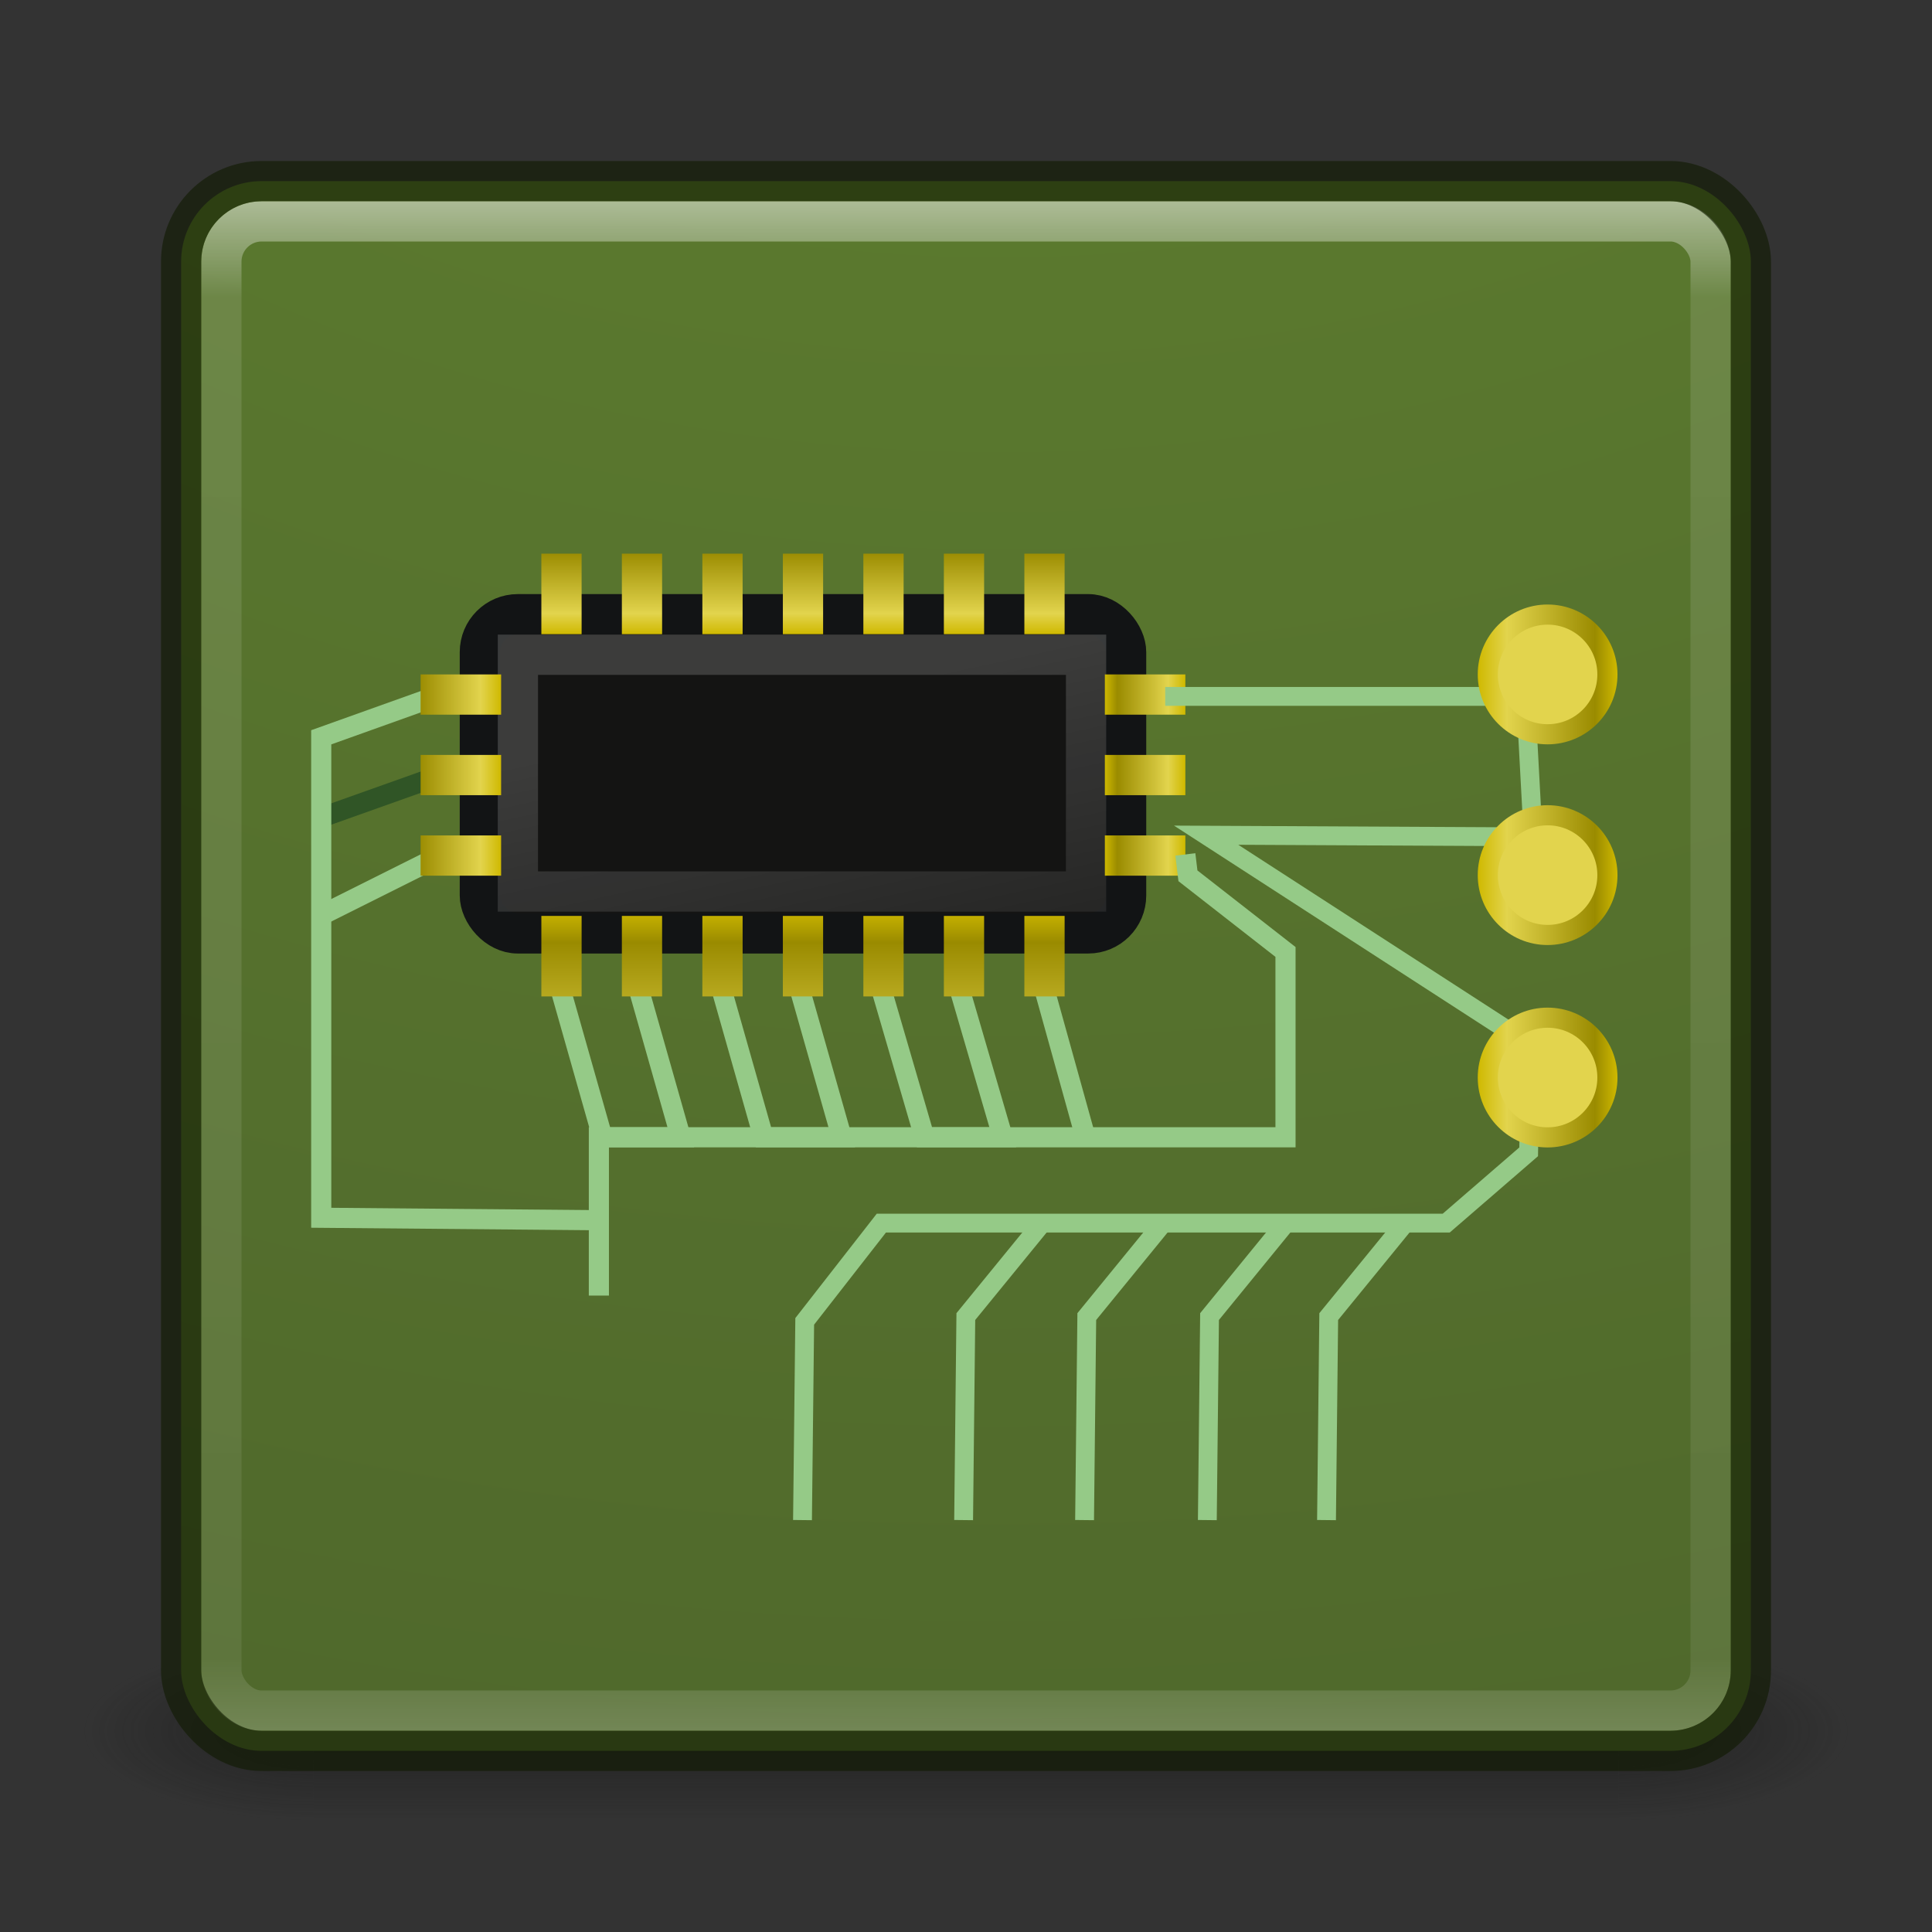 <?xml version="1.0" encoding="UTF-8" standalone="no"?>
<!-- Created with Inkscape (http://www.inkscape.org/) -->

<svg
   xmlns:dc="http://purl.org/dc/elements/1.1/"
   xmlns:cc="http://creativecommons.org/ns#"
   xmlns:rdf="http://www.w3.org/1999/02/22-rdf-syntax-ns#"
   xmlns:svg="http://www.w3.org/2000/svg"
   xmlns="http://www.w3.org/2000/svg"
   xmlns:xlink="http://www.w3.org/1999/xlink"
   xmlns:sodipodi="http://sodipodi.sourceforge.net/DTD/sodipodi-0.dtd"
   xmlns:inkscape="http://www.inkscape.org/namespaces/inkscape"
   version="1.1"
   width="48"
   height="48"
   id="svg6649"
   inkscape:version="0.48.4 r9939"
   sodipodi:docname="applications-java.svg">
  <rect width="100%" height="100%" fill="#333333" stroke="none"/>
  <sodipodi:namedview
     pagecolor="#ffffff"
     bordercolor="#666666"
     borderopacity="1"
     objecttolerance="10"
     gridtolerance="10"
     guidetolerance="10"
     inkscape:pageopacity="0"
     inkscape:pageshadow="2"
     inkscape:window-width="1855"
     inkscape:window-height="1056"
     id="namedview45"
     showgrid="true"
     inkscape:zoom="19.25"
     inkscape:cx="15.585417"
     inkscape:cy="24"
     inkscape:window-x="65"
     inkscape:window-y="24"
     inkscape:window-maximized="1"
     inkscape:current-layer="svg6649">
    <inkscape:grid
       type="xygrid"
       id="grid3022" />
  </sodipodi:namedview>
  <defs
     id="defs6651">
    <linearGradient
       x1="167.983"
       y1="8.508"
       x2="167.983"
       y2="54.78"
       id="linearGradient5414"
       xlink:href="#linearGradient5803"
       gradientUnits="userSpaceOnUse"
       gradientTransform="matrix(0.711,0,0,0.711,-91.335,2.14)" />
    <linearGradient
       id="linearGradient5803">
      <stop
         id="stop5805"
         style="stop-color:#fff5ef;stop-opacity:1"
         offset="0" />
      <stop
         id="stop5807"
         style="stop-color:#fef8dd;stop-opacity:1"
         offset="1" />
    </linearGradient>
    <linearGradient
       x1="24"
       y1="5"
       x2="24"
       y2="43"
       id="linearGradient3058"
       xlink:href="#linearGradient3924-1"
       gradientUnits="userSpaceOnUse"
       gradientTransform="translate(4e-6,1)" />
    <linearGradient
       id="linearGradient3924-1">
      <stop
         id="stop3926-3"
         style="stop-color:#ffffff;stop-opacity:1"
         offset="0" />
      <stop
         id="stop3928-91"
         style="stop-color:#ffffff;stop-opacity:0.235"
         offset="0.063" />
      <stop
         id="stop3930-6"
         style="stop-color:#ffffff;stop-opacity:0.157"
         offset="0.951" />
      <stop
         id="stop3932-6"
         style="stop-color:#ffffff;stop-opacity:0.392"
         offset="1" />
    </linearGradient>
    <radialGradient
       cx="6.73"
       cy="9.957"
       r="12.672"
       fx="6.2"
       fy="9.957"
       id="radialGradient5521-1"
       xlink:href="#linearGradient2867-449-88-871-390-598-476-591-434-148-57-177-8-3-3-6-4-8-8-8"
       gradientUnits="userSpaceOnUse"
       gradientTransform="matrix(0,9.498,-11.66,0,140.931,-79.161)" />
    <linearGradient
       id="linearGradient2867-449-88-871-390-598-476-591-434-148-57-177-8-3-3-6-4-8-8-8">
      <stop
         id="stop3750-1-0-7-6-6-1-3-9"
         style="stop-color:#ffcd7d;stop-opacity:1"
         offset="0" />
      <stop
         id="stop3752-3-7-4-0-32-8-923-0"
         style="stop-color:#fc8f36;stop-opacity:1"
         offset="0.262" />
      <stop
         id="stop3754-1-8-5-2-7-6-7-1"
         style="stop-color:#e23a0e;stop-opacity:1"
         offset="0.705" />
      <stop
         id="stop3756-1-6-2-6-6-1-96-6"
         style="stop-color:#ac441f;stop-opacity:1"
         offset="1" />
    </linearGradient>
    <radialGradient
       cx="4.993"
       cy="43.5"
       r="2.5"
       fx="4.993"
       fy="43.5"
       id="radialGradient3013"
       xlink:href="#linearGradient3688-166-749"
       gradientUnits="userSpaceOnUse"
       gradientTransform="matrix(2.004,0,0,1.4,27.988,-17.4)" />
    <linearGradient
       id="linearGradient3688-166-749">
      <stop
         id="stop2883"
         style="stop-color:#181818;stop-opacity:1"
         offset="0" />
      <stop
         id="stop2885"
         style="stop-color:#181818;stop-opacity:0"
         offset="1" />
    </linearGradient>
    <radialGradient
       cx="4.993"
       cy="43.5"
       r="2.5"
       fx="4.993"
       fy="43.5"
       id="radialGradient3015"
       xlink:href="#linearGradient3688-464-309"
       gradientUnits="userSpaceOnUse"
       gradientTransform="matrix(2.004,0,0,1.4,-20.012,-104.4)" />
    <linearGradient
       id="linearGradient3688-464-309">
      <stop
         id="stop2889"
         style="stop-color:#181818;stop-opacity:1"
         offset="0" />
      <stop
         id="stop2891"
         style="stop-color:#181818;stop-opacity:0"
         offset="1" />
    </linearGradient>
    <linearGradient
       id="linearGradient3702-501-757">
      <stop
         id="stop2895"
         style="stop-color:#181818;stop-opacity:0"
         offset="0" />
      <stop
         id="stop2897"
         style="stop-color:#181818;stop-opacity:1"
         offset="0.5" />
      <stop
         id="stop2899"
         style="stop-color:#181818;stop-opacity:0"
         offset="1" />
    </linearGradient>
    <linearGradient
       x1="25.058"
       y1="47.028"
       x2="25.058"
       y2="39.999"
       id="linearGradient6647"
       xlink:href="#linearGradient3702-501-757"
       gradientUnits="userSpaceOnUse" />
    <linearGradient
       inkscape:collect="always"
       xlink:href="#linearGradient5803"
       id="linearGradient3023"
       gradientUnits="userSpaceOnUse"
       gradientTransform="matrix(0.711,0,0,0.711,-91.335,2.14)"
       x1="167.983"
       y1="8.508"
       x2="167.983"
       y2="54.78" />
    <linearGradient
       inkscape:collect="always"
       xlink:href="#linearGradient3924-1"
       id="linearGradient3029"
       gradientUnits="userSpaceOnUse"
       gradientTransform="translate(4e-6,6e-6)"
       x1="24"
       y1="5"
       x2="24"
       y2="43" />
    <radialGradient
       inkscape:collect="always"
       xlink:href="#linearGradient14981-4"
       id="radialGradient3032"
       gradientUnits="userSpaceOnUse"
       gradientTransform="matrix(0,9.498,-11.66,0,140.931,-80.161)"
       cx="6.73"
       cy="9.957"
       fx="6.2"
       fy="9.957"
       r="12.672" />
    <linearGradient
       inkscape:collect="always"
       xlink:href="#linearGradient6215"
       id="linearGradient3391"
       gradientUnits="userSpaceOnUse"
       gradientTransform="matrix(0.667,0,0,1,7.117,-2.244)"
       x1="8"
       y1="19.5"
       x2="4.328"
       y2="19.5" />
    <linearGradient
       id="linearGradient6215">
      <stop
         id="stop6217"
         style="stop-color:#cfb900;stop-opacity:1"
         offset="0" />
      <stop
         id="stop6219"
         style="stop-color:#e2d44d;stop-opacity:1"
         offset="0.21" />
      <stop
         id="stop6221"
         style="stop-color:#9a8b00;stop-opacity:1"
         offset="0.84" />
      <stop
         id="stop6223"
         style="stop-color:#cfb900;stop-opacity:1"
         offset="1" />
    </linearGradient>
    <radialGradient
       inkscape:collect="always"
       xlink:href="#linearGradient3437"
       id="radialGradient3394"
       gradientUnits="userSpaceOnUse"
       gradientTransform="matrix(1.305,0,0,0.204,-57.164,29.057)"
       cx="24.454"
       cy="46.87"
       fx="24.454"
       fy="46.87"
       r="19.614" />
    <linearGradient
       id="linearGradient3437">
      <stop
         id="stop3439"
         style="stop-color:black;stop-opacity:1"
         offset="0" />
      <stop
         id="stop3441"
         style="stop-color:black;stop-opacity:0"
         offset="1" />
    </linearGradient>
    <linearGradient
       gradientTransform="translate(1.45,4.258)"
       inkscape:collect="always"
       xlink:href="#linearGradient6215"
       id="linearGradient3450"
       x1="35.264"
       y1="22.513"
       x2="38.736"
       y2="22.513"
       gradientUnits="userSpaceOnUse" />
    <linearGradient
       id="linearGradient3116">
      <stop
         id="stop3118"
         style="stop-color:#cfb900;stop-opacity:1"
         offset="0" />
      <stop
         id="stop3120"
         style="stop-color:#e2d44d;stop-opacity:1"
         offset="0.21" />
      <stop
         id="stop3122"
         style="stop-color:#9a8b00;stop-opacity:1"
         offset="0.84" />
      <stop
         id="stop3124"
         style="stop-color:#cfb900;stop-opacity:1"
         offset="1" />
    </linearGradient>
    <linearGradient
       gradientTransform="translate(1.45,4.258)"
       inkscape:collect="always"
       xlink:href="#linearGradient6215"
       id="linearGradient3452"
       x1="35.264"
       y1="17.484"
       x2="38.736"
       y2="17.484"
       gradientUnits="userSpaceOnUse" />
    <linearGradient
       id="linearGradient3127">
      <stop
         id="stop3129"
         style="stop-color:#cfb900;stop-opacity:1"
         offset="0" />
      <stop
         id="stop3131"
         style="stop-color:#e2d44d;stop-opacity:1"
         offset="0.21" />
      <stop
         id="stop3133"
         style="stop-color:#9a8b00;stop-opacity:1"
         offset="0.84" />
      <stop
         id="stop3135"
         style="stop-color:#cfb900;stop-opacity:1"
         offset="1" />
    </linearGradient>
    <linearGradient
       gradientTransform="translate(1.45,4.258)"
       inkscape:collect="always"
       xlink:href="#linearGradient6215"
       id="linearGradient3454"
       x1="35.264"
       y1="12.498"
       x2="38.736"
       y2="12.498"
       gradientUnits="userSpaceOnUse" />
    <linearGradient
       id="linearGradient3138">
      <stop
         id="stop3140"
         style="stop-color:#cfb900;stop-opacity:1"
         offset="0" />
      <stop
         id="stop3142"
         style="stop-color:#e2d44d;stop-opacity:1"
         offset="0.21" />
      <stop
         id="stop3144"
         style="stop-color:#9a8b00;stop-opacity:1"
         offset="0.84" />
      <stop
         id="stop3146"
         style="stop-color:#cfb900;stop-opacity:1"
         offset="1" />
    </linearGradient>
    <radialGradient
       inkscape:collect="always"
       xlink:href="#linearGradient7622"
       id="radialGradient3400"
       gradientUnits="userSpaceOnUse"
       gradientTransform="matrix(1.999,0.083,-0.053,1.263,-49.761,-0.302)"
       cx="4"
       cy="9.17"
       fx="4"
       fy="9.17"
       r="19" />
    <linearGradient
       id="linearGradient7622">
      <stop
         id="stop7624"
         style="stop-color:white;stop-opacity:1"
         offset="0" />
      <stop
         id="stop7626"
         style="stop-color:white;stop-opacity:0"
         offset="1" />
    </linearGradient>
    <linearGradient
       inkscape:collect="always"
       xlink:href="#linearGradient6215"
       id="linearGradient3403"
       gradientUnits="userSpaceOnUse"
       gradientTransform="matrix(0,0.667,-1,0,33.45,19.423)"
       x1="12.647"
       y1="11.5"
       x2="4.713"
       y2="11.5" />
    <linearGradient
       id="linearGradient3153">
      <stop
         id="stop3155"
         style="stop-color:#cfb900;stop-opacity:1"
         offset="0" />
      <stop
         id="stop3157"
         style="stop-color:#e2d44d;stop-opacity:1"
         offset="0.21" />
      <stop
         id="stop3159"
         style="stop-color:#9a8b00;stop-opacity:1"
         offset="0.84" />
      <stop
         id="stop3161"
         style="stop-color:#cfb900;stop-opacity:1"
         offset="1" />
    </linearGradient>
    <linearGradient
       inkscape:collect="always"
       xlink:href="#linearGradient6215"
       id="linearGradient3419"
       gradientUnits="userSpaceOnUse"
       gradientTransform="matrix(0,0.667,-1,0,33.45,10.423)"
       x1="8"
       y1="19.5"
       x2="4.328"
       y2="19.5" />
    <linearGradient
       id="linearGradient3164">
      <stop
         id="stop3166"
         style="stop-color:#cfb900;stop-opacity:1"
         offset="0" />
      <stop
         id="stop3168"
         style="stop-color:#e2d44d;stop-opacity:1"
         offset="0.21" />
      <stop
         id="stop3170"
         style="stop-color:#9a8b00;stop-opacity:1"
         offset="0.84" />
      <stop
         id="stop3172"
         style="stop-color:#cfb900;stop-opacity:1"
         offset="1" />
    </linearGradient>
    <linearGradient
       inkscape:collect="always"
       xlink:href="#linearGradient6215"
       id="linearGradient3422"
       gradientUnits="userSpaceOnUse"
       gradientTransform="matrix(-0.667,0,0,1,45.45,-2.244)"
       x1="24"
       y1="19.5"
       x2="27"
       y2="19.5" />
    <linearGradient
       id="linearGradient3175">
      <stop
         id="stop3177"
         style="stop-color:#cfb900;stop-opacity:1"
         offset="0" />
      <stop
         id="stop3179"
         style="stop-color:#e2d44d;stop-opacity:1"
         offset="0.21" />
      <stop
         id="stop3181"
         style="stop-color:#9a8b00;stop-opacity:1"
         offset="0.84" />
      <stop
         id="stop3183"
         style="stop-color:#cfb900;stop-opacity:1"
         offset="1" />
    </linearGradient>
    <linearGradient
       inkscape:collect="always"
       xlink:href="#linearGradient14861"
       id="linearGradient3426"
       gradientUnits="userSpaceOnUse"
       gradientTransform="matrix(0.935,0,0,1.149,4.969,-6.103)"
       x1="16.965"
       y1="20.166"
       x2="18.968"
       y2="31.347" />
    <linearGradient
       id="linearGradient14861">
      <stop
         id="stop14863"
         style="stop-color:white;stop-opacity:1"
         offset="0" />
      <stop
         id="stop14865"
         style="stop-color:white;stop-opacity:0"
         offset="1" />
    </linearGradient>
    <radialGradient
       inkscape:collect="always"
       xlink:href="#linearGradient14981-4"
       id="radialGradient3430"
       gradientUnits="userSpaceOnUse"
       gradientTransform="matrix(2.316,0.014,-0.01,1.647,-8.688,-10)"
       cx="9"
       cy="15.407"
       fx="9"
       fy="15.407"
       r="20" />
    <linearGradient
       id="linearGradient14981-4">
      <stop
         id="stop14983-1"
         style="stop-color:#628430;stop-opacity:1"
         offset="0" />
      <stop
         id="stop14985-7"
         style="stop-color:#3f5028;stop-opacity:1;"
         offset="1" />
    </linearGradient>
    <radialGradient
       r="20"
       fy="15.407"
       fx="9"
       cy="15.407"
       cx="9"
       gradientTransform="matrix(2.316,0.014,-0.01,1.647,-57.935,-8.883)"
       gradientUnits="userSpaceOnUse"
       id="radialGradient3219"
       xlink:href="#linearGradient14981-4"
       inkscape:collect="always" />
  </defs>
  <g
     style="opacity:0.6"
     id="g3712-5"
     transform="matrix(1.158,0,0,0.643,-3.789,15.036)">
    <rect
       style="fill:url(#radialGradient3013);fill-opacity:1;stroke:none"
       id="rect2801-3"
       y="40"
       x="38"
       height="7"
       width="5" />
    <rect
       style="fill:url(#radialGradient3015);fill-opacity:1;stroke:none"
       id="rect3696-6"
       transform="scale(-1,-1)"
       y="-47"
       x="-10"
       height="7"
       width="5" />
    <rect
       style="fill:url(#linearGradient6647);fill-opacity:1;stroke:none"
       id="rect3700-4"
       y="40"
       x="10"
       height="7"
       width="28" />
  </g>
  <rect
     style="color:#000000;fill:url(#radialGradient3032);fill-opacity:1.0;fill-rule:nonzero;stroke:none;stroke-width:1;marker:none;visibility:visible;display:inline;overflow:visible;enable-background:accumulate"
     id="rect5505-21"
     y="4.5"
     x="4.5"
     ry="2"
     rx="2"
     height="39"
     width="39" />
  <rect
     style="opacity:0.5;fill:none;stroke:url(#linearGradient3029);stroke-width:1;stroke-linecap:round;stroke-linejoin:round;stroke-miterlimit:4;stroke-opacity:1;stroke-dasharray:none;stroke-dashoffset:0"
     id="rect6741"
     y="5.5"
     x="5.5"
     ry="1"
     rx="1"
     height="37"
     width="37" />
  <rect
     style="opacity:0.6;color:#000000;fill:none;stroke:#0f1a00;stroke-width:1;stroke-linecap:round;stroke-linejoin:round;stroke-miterlimit:4;stroke-opacity:1;stroke-dasharray:none;stroke-dashoffset:0;marker:none;visibility:visible;display:inline;overflow:visible;enable-background:accumulate"
     id="rect5505-21-3-2"
     y="4.5"
     x="4.5"
     ry="2"
     rx="2"
     height="39"
     width="39" />
  <rect
     width="16.056"
     height="7.93"
     rx="0.942"
     ry="0.942"
     x="11.922"
     y="15.26"
     id="rect14857"
     style="fill:#141413;fill-opacity:1;fill-rule:nonzero;stroke:#121415;stroke-width:1;stroke-linecap:butt;stroke-linejoin:miter;stroke-miterlimit:4;stroke-opacity:1;stroke-dasharray:none;stroke-dashoffset:0;marker:none;visibility:visible;display:block;overflow:visible" />
  <rect
     width="14.116"
     height="5.882"
     rx="0"
     ry="0"
     x="12.867"
     y="16.267"
     id="rect14859"
     style="opacity:0.17;fill:none;stroke:url(#linearGradient3426);stroke-width:1;stroke-linecap:butt;stroke-linejoin:miter;stroke-miterlimit:4;stroke-opacity:1;stroke-dasharray:none;stroke-dashoffset:0;marker:none;visibility:visible;display:block;overflow:visible" />
  <path
     inkscape:connector-curvature="0"
     d="m 10.95,19.256 -2.984,1.062"
     id="path15031"
     style="fill:none;stroke:#305526;stroke-width:0.5;stroke-linecap:butt;stroke-linejoin:miter;stroke-miterlimit:4;stroke-opacity:1;stroke-dasharray:none;stroke-dashoffset:0;marker:none;visibility:visible;display:block;overflow:visible" />
  <path
     inkscape:connector-curvature="0"
     d="m 27.45,16.756 0,1 2,0 0,-1 -2,0 z m 0,2 0,1 2,0 0,-1 -2,0 z m 0,2 0,1 2,0 0,-1 -2,0 z"
     id="rect14875"
     style="fill:url(#linearGradient3422);fill-opacity:1;fill-rule:nonzero;stroke:none;stroke-width:1;marker:none;visibility:visible;display:block;overflow:visible" />
  <path
     inkscape:connector-curvature="0"
     d="m 13.45,13.756 0,2 1,0 0,-2 -1,0 z m 2,0 0,2 1,0 0,-2 -1,0 z m 2,0 0,2 1,0 0,-2 -1,0 z m 2,0 0,2 1,0 0,-2 -1,0 z m 2,0 0,2 1,0 0,-2 -1,0 z m 2,0 0,2 1,0 0,-2 -1,0 z m 2,0 0,2 1,0 0,-2 -1,0 z"
     id="rect14901"
     style="fill:url(#linearGradient3419);fill-opacity:1;fill-rule:nonzero;stroke:none;stroke-width:1;marker:none;visibility:visible;display:block;overflow:visible" />
  <g
     id="g3245"
     transform="translate(4.45,-1.244)">
    <path
       inkscape:connector-curvature="0"
       style="fill:none;stroke:#95ca87;stroke-width:0.5;stroke-linecap:butt;stroke-linejoin:miter;stroke-miterlimit:4;stroke-opacity:1;stroke-dasharray:none;stroke-dashoffset:0;marker:none;visibility:visible;display:block;overflow:visible"
       id="path14957"
       d="m 25,22.472 0.064,0.531 2.424,1.892 0,4.604 -17.059,0 0,3.933" />
    <path
       inkscape:connector-curvature="0"
       style="fill:none;stroke:#95ca87;stroke-width:0.468;stroke-linecap:butt;stroke-linejoin:miter;stroke-miterlimit:4;stroke-opacity:1;stroke-dasharray:none;stroke-dashoffset:0;marker:none;visibility:visible;display:block;overflow:visible"
       id="path14826"
       d="m 15.488,39.01 0.055,-4.937 1.904,-2.441 14.034,0 2.048,-1.771 0.044,-2.653 -8.057,-5.214 8.124,0.041 -0.188,-3.489 -8.953,0" />
    <path
       inkscape:connector-curvature="0"
       style="fill:none;stroke:#95ca87;stroke-width:0.468;stroke-linecap:butt;stroke-linejoin:miter;stroke-miterlimit:4;stroke-opacity:1;stroke-dasharray:none;stroke-dashoffset:0;marker:none;visibility:visible;display:block;overflow:visible"
       id="path14842"
       d="m 19.491,39.01 0.055,-5.056 1.904,-2.332" />
    <path
       inkscape:connector-curvature="0"
       style="fill:none;stroke:#95ca87;stroke-width:0.468;stroke-linecap:butt;stroke-linejoin:miter;stroke-miterlimit:4;stroke-opacity:1;stroke-dasharray:none;stroke-dashoffset:0;marker:none;visibility:visible;display:block;overflow:visible"
       id="path14844"
       d="m 22.496,39.01 0.055,-5.056 1.904,-2.332" />
    <path
       inkscape:connector-curvature="0"
       style="fill:none;stroke:#95ca87;stroke-width:0.468;stroke-linecap:butt;stroke-linejoin:miter;stroke-miterlimit:4;stroke-opacity:1;stroke-dasharray:none;stroke-dashoffset:0;marker:none;visibility:visible;display:block;overflow:visible"
       id="path14846"
       d="m 25.546,39.01 0.055,-5.056 1.904,-2.332" />
    <path
       inkscape:connector-curvature="0"
       style="fill:none;stroke:#95ca87;stroke-width:0.468;stroke-linecap:butt;stroke-linejoin:miter;stroke-miterlimit:4;stroke-opacity:1;stroke-dasharray:none;stroke-dashoffset:0;marker:none;visibility:visible;display:block;overflow:visible"
       id="path14848"
       d="m 28.507,39.01 0.055,-5.056 1.904,-2.332" />
    <path
       inkscape:connector-curvature="0"
       style="fill:none;stroke:#95ca87;stroke-width:0.5;stroke-linecap:butt;stroke-linejoin:miter;stroke-miterlimit:4;stroke-opacity:1;stroke-dasharray:none;stroke-dashoffset:0;marker:none;visibility:visible;display:block;overflow:visible"
       id="path15029"
       d="m 6.5,18.5 -2.969,1.062 0,1.875 0,10.062 7,0.062" />
    <path
       inkscape:connector-curvature="0"
       style="fill:#98a332;fill-opacity:1;stroke:#95ca87;stroke-width:0.5;stroke-linecap:butt;stroke-linejoin:miter;stroke-miterlimit:4;stroke-opacity:1;stroke-dasharray:none;stroke-dashoffset:0;marker:none;visibility:visible;display:block;overflow:visible"
       id="path15033"
       d="M 6.5,22.5 3.5,24" />
    <path
       inkscape:connector-curvature="0"
       style="fill:none;stroke:#95ca87;stroke-width:0.5;stroke-linecap:butt;stroke-linejoin:miter;stroke-miterlimit:4;stroke-opacity:1;stroke-dasharray:none;stroke-dashoffset:0;marker:none;visibility:visible;display:block;overflow:visible"
       id="path14959"
       d="m 9.458,25.76 1.061,3.739 1.945,0 L 11.402,25.76" />
    <path
       inkscape:connector-curvature="0"
       style="fill:none;stroke:#95ca87;stroke-width:0.5;stroke-linecap:butt;stroke-linejoin:miter;stroke-miterlimit:4;stroke-opacity:1;stroke-dasharray:none;stroke-dashoffset:0;marker:none;visibility:visible;display:block;overflow:visible"
       id="path14961"
       d="m 13.458,25.76 1.061,3.739 1.945,0 L 15.402,25.76" />
    <path
       inkscape:connector-curvature="0"
       style="fill:none;stroke:#95ca87;stroke-width:0.5;stroke-linecap:butt;stroke-linejoin:miter;stroke-miterlimit:4;stroke-opacity:1;stroke-dasharray:none;stroke-dashoffset:0;marker:none;visibility:visible;display:block;overflow:visible"
       id="path14963"
       d="m 17.458,25.86 1.061,3.639 1.945,0 L 19.402,25.86" />
    <path
       inkscape:connector-curvature="0"
       style="fill:none;stroke:#95ca87;stroke-width:0.5;stroke-linecap:butt;stroke-linejoin:miter;stroke-miterlimit:4;stroke-opacity:1;stroke-dasharray:none;stroke-dashoffset:0;marker:none;visibility:visible;display:block;overflow:visible"
       id="path14965"
       d="m 21.458,25.682 1.061,3.817" />
  </g>
  <path
     inkscape:connector-curvature="0"
     d="m 13.45,22.756 0,2 1,0 0,-2 -1,0 z m 2,0 0,2 1,0 0,-2 -1,0 z m 2,0 0,2 1,0 0,-2 -1,0 z m 2,0 0,2 1,0 0,-2 -1,0 z m 2,0 0,2 1,0 0,-2 -1,0 z m 2,0 0,2 1,0 0,-2 -1,0 z m 2,0 0,2 1,0 0,-2 -1,0 z"
     id="rect14929"
     style="fill:url(#linearGradient3403);fill-opacity:1;fill-rule:nonzero;stroke:none;stroke-width:1;marker:none;visibility:visible;display:block;overflow:visible" />
  <path
     inkscape:connector-curvature="0"
     d="m 39.936,16.756 c 6.02e-4,0.821 -0.665,1.487 -1.486,1.487 -0.821,0 -1.486,-0.666 -1.486,-1.487 -6.02e-4,-0.821 0.665,-1.487 1.486,-1.487 0.821,0 1.486,0.666 1.486,1.487 z"
     id="path15005"
     style="fill:#e2d44d;fill-opacity:1;fill-rule:nonzero;stroke:url(#linearGradient3454);stroke-width:0.5;stroke-linecap:round;stroke-linejoin:round;stroke-miterlimit:4;stroke-opacity:1;stroke-dasharray:none;stroke-dashoffset:0;marker:none;visibility:visible;display:block;overflow:visible" />
  <path
     inkscape:connector-curvature="0"
     d="m 39.936,21.742 c 6.02e-4,0.821 -0.665,1.487 -1.486,1.487 -0.821,0 -1.486,-0.666 -1.486,-1.487 -6.02e-4,-0.821 0.665,-1.487 1.486,-1.487 0.821,0 1.486,0.666 1.486,1.487 z"
     id="path15007"
     style="fill:#e2d44d;fill-opacity:1;fill-rule:nonzero;stroke:url(#linearGradient3452);stroke-width:0.5;stroke-linecap:round;stroke-linejoin:round;stroke-miterlimit:4;stroke-opacity:1;stroke-dasharray:none;stroke-dashoffset:0;marker:none;visibility:visible;display:block;overflow:visible" />
  <path
     inkscape:connector-curvature="0"
     d="m 39.936,26.771 c 6.02e-4,0.821 -0.665,1.487 -1.486,1.487 -0.821,0 -1.486,-0.666 -1.486,-1.487 -6.02e-4,-0.821 0.665,-1.487 1.486,-1.487 0.821,0 1.486,0.666 1.486,1.487 l 0,0 z"
     id="path15009"
     style="fill:#e2d44d;fill-opacity:1;fill-rule:nonzero;stroke:url(#linearGradient3450);stroke-width:0.5;stroke-linecap:round;stroke-linejoin:round;stroke-miterlimit:4;stroke-opacity:1;stroke-dasharray:none;stroke-dashoffset:0;marker:none;visibility:visible;display:block;overflow:visible" />
  <path
     inkscape:connector-curvature="0"
     d="m 10.45,16.756 0,1 2,0 0,-1 -2,0 z m 0,2 0,1 2,0 0,-1 -2,0 z m 0,2 0,1 2,0 0,-1 -2,0 z"
     id="rect14869"
     style="fill:url(#linearGradient3391);fill-opacity:1;fill-rule:nonzero;stroke:none;stroke-width:1;marker:none;visibility:visible;display:block;overflow:visible" />
</svg>
